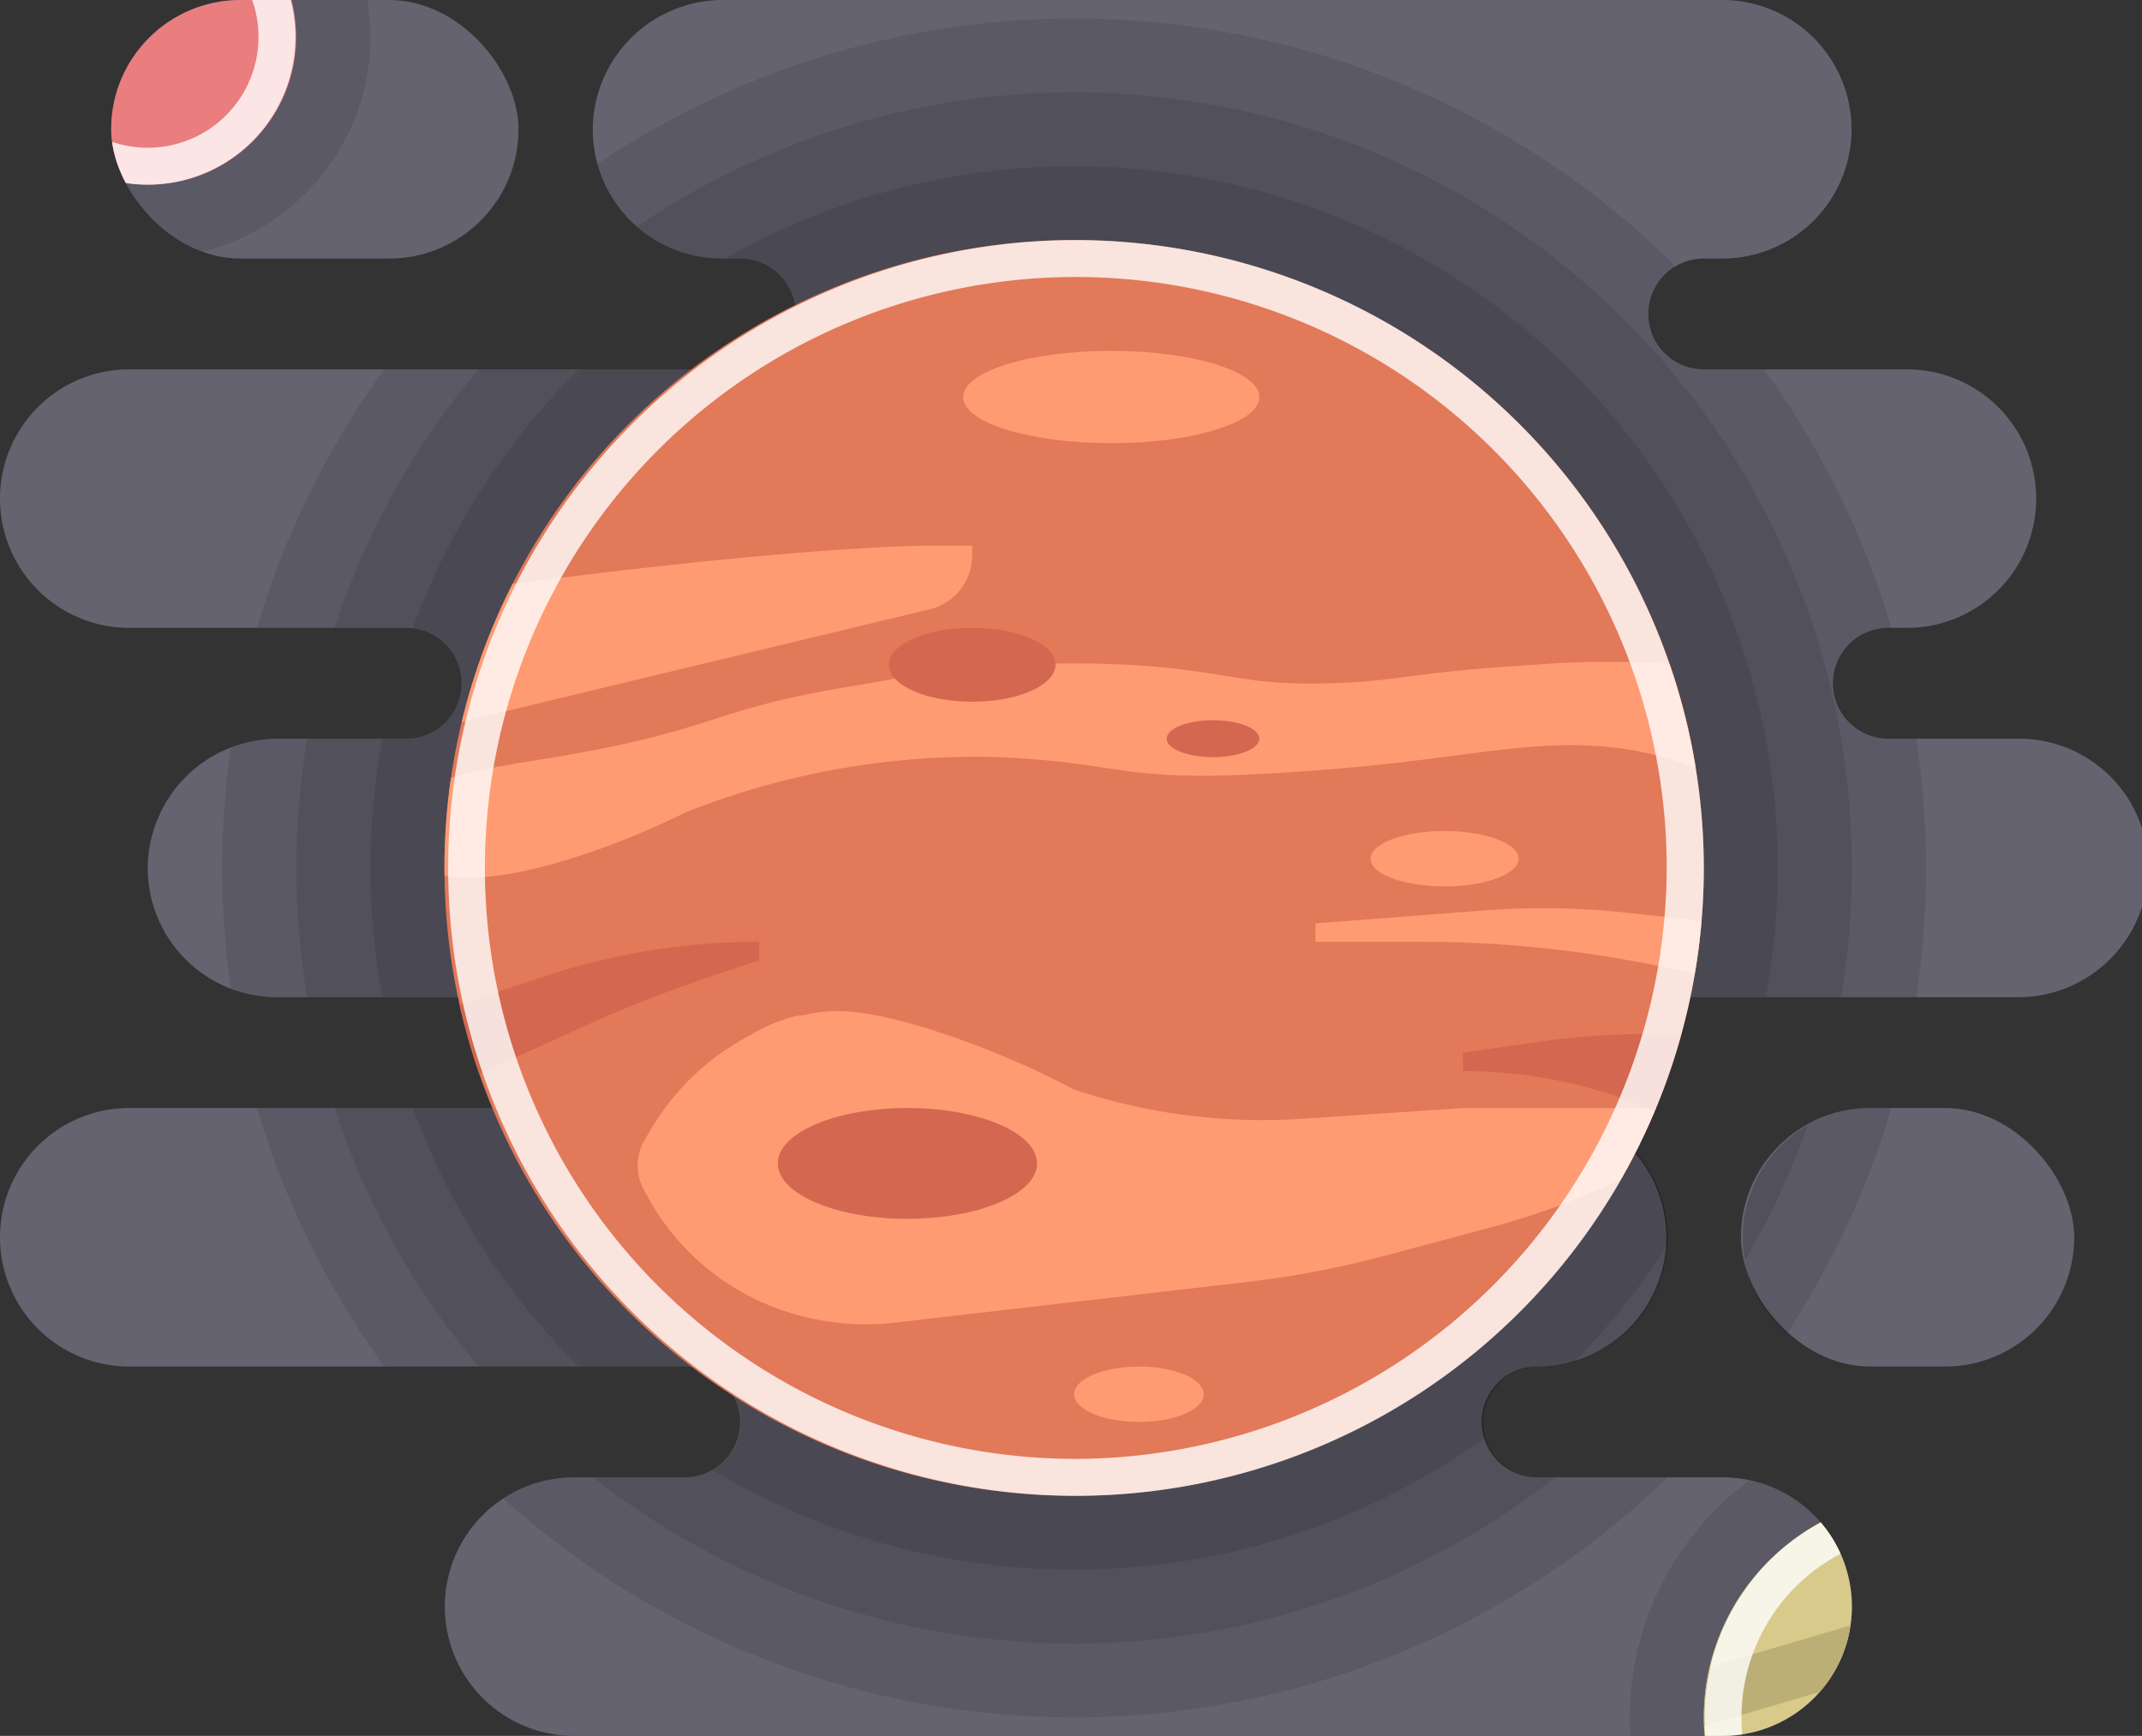 <svg xmlns="http://www.w3.org/2000/svg" xmlns:xlink="http://www.w3.org/1999/xlink" viewBox="0 0 116 94"><rect x="0" y="0" width="116" height="94" fill="#333333" stroke="none"/><defs><style>.cls-1{fill:none;}.cls-2{isolation:isolate;}.cls-3{fill:#656370;}.cls-4{clip-path:url(#clip-path);}.cls-5{opacity:0.1;}.cls-6{fill:#ea7d7d;}.cls-7{fill:#fff;opacity:0.8;mix-blend-mode:soft-light;}.cls-8{clip-path:url(#clip-path-2);}.cls-9{fill:#e27959;}.cls-10{clip-path:url(#clip-path-3);}.cls-11{fill:#ff9b73;}.cls-12{fill:#d3674f;}.cls-13{clip-path:url(#clip-path-4);}.cls-14{fill:#d8ca8b;}.cls-15{clip-path:url(#clip-path-5);}.cls-16{fill:#bcaf75;}</style><clipPath id="clip-path"><rect class="cls-1" x="6.02" width="22.06" height="14" rx="7"/></clipPath><clipPath id="clip-path-2"><path class="cls-1" d="M21.08,14H13A7,7,0,0,1,6,7H6a7,7,0,0,1,7-7h8.06a7,7,0,0,1,7,7h0A7,7,0,0,1,21.08,14Zm88.24,26h-7a3,3,0,1,1,0-6h1a7,7,0,1,0,0-14h-11a3,3,0,1,1,0-6h1a7,7,0,1,0,0-14H39.11a7,7,0,1,0,0,14h1a3,3,0,0,1,0,6H7A7,7,0,1,0,7,34h15a3,3,0,1,1,0,6H15a7,7,0,1,0,0,14h94.28a7,7,0,1,0,0-14Zm-16,40h-10a3,3,0,1,1,0-6,7,7,0,1,0,0-14H7A7,7,0,1,0,7,74H37.11a3,3,0,1,1,0,6h-6a7,7,0,1,0,0,14H93.27a7,7,0,1,0,0-14Zm19.06-13h0a7,7,0,0,0-7-7h-4a7,7,0,0,0-7,7h0a7,7,0,0,0,7,7h4A7,7,0,0,0,112.33,67Z"/></clipPath><clipPath id="clip-path-3"><ellipse class="cls-1" cx="58.17" cy="47" rx="34.1" ry="34"/></clipPath><clipPath id="clip-path-4"><path class="cls-1" d="M100.29,87a7,7,0,0,1-7,7H31.09a7,7,0,0,1-7-7,7,7,0,0,1,7-7h6a3,3,0,1,0,0-6H7a7,7,0,0,1-7-7,7,7,0,0,1,7-7H83.24a7,7,0,0,1,7,7,7,7,0,0,1-7,7,3,3,0,1,0,0,6h10A7,7,0,0,1,100.29,87Z"/></clipPath><clipPath id="clip-path-5"><ellipse class="cls-1" cx="104.31" cy="93" rx="12.04" ry="12"/></clipPath></defs><title>Artboard 7</title><g class="cls-2"><g id="Jupiter"><rect class="cls-3" x="6.02" width="22.06" height="14" rx="7"/><path class="cls-3" d="M116.34,47a7.05,7.05,0,0,1-7,7H15a7,7,0,0,1-7-7,7.05,7.05,0,0,1,7-7h7a3,3,0,1,0,0-6H7a7,7,0,0,1-7-7,7,7,0,0,1,7-7h33.1a3,3,0,0,0,0-6h-1a7,7,0,0,1-7-7,7.05,7.05,0,0,1,7-7H93.27a7,7,0,0,1,7,7,7,7,0,0,1-7,7h-1a3,3,0,1,0,0,6h11a7,7,0,0,1,7,7,7,7,0,0,1-7,7h-1a3,3,0,1,0,0,6h7A7,7,0,0,1,116.34,47Z"/><path class="cls-3" d="M100.29,87a7,7,0,0,1-7,7H31.09a7,7,0,0,1-7-7,7,7,0,0,1,7-7h6a3,3,0,1,0,0-6H7a7,7,0,0,1-7-7,7,7,0,0,1,7-7H83.24a7,7,0,0,1,7,7,7,7,0,0,1-7,7,3,3,0,1,0,0,6h10A7,7,0,0,1,100.29,87Z"/><rect class="cls-3" x="94.28" y="60" width="18.05" height="14" rx="7"/><g class="cls-4"><ellipse class="cls-5" cx="8.02" cy="2" rx="12.04" ry="12"/><ellipse class="cls-6" cx="8.02" cy="2" rx="8.02" ry="8"/><path class="cls-7" d="M8-6A8,8,0,1,0,8,10a8,8,0,0,0,8-8A8,8,0,0,0,8-6ZM8,8A6,6,0,0,1,2,2,6,6,0,0,1,14,2,6,6,0,0,1,8,8Z"/></g><rect class="cls-1" x="6.02" width="22.06" height="14" rx="7"/><rect class="cls-1" x="24.07" y="80" width="76.22" height="14" rx="7"/><g class="cls-8"><ellipse class="cls-5" cx="58.17" cy="47" rx="46.14" ry="46"/><ellipse class="cls-5" cx="58.17" cy="47" rx="42.12" ry="42"/><ellipse class="cls-5" cx="58.17" cy="47" rx="38.11" ry="38"/></g><ellipse class="cls-9" cx="58.17" cy="47" rx="34.1" ry="34"/><g class="cls-10"><path class="cls-11" d="M18.33,40.69l2.34-8.14.32,0c20.85-3,29.08-3,29.16-3h2.5V30a3,3,0,0,1-2.33,3Z"/><path class="cls-11" d="M22.06,44c.64-2,4.15-2.35,8-3,9.32-1.57,8.14-2.63,17.05-4a57.27,57.27,0,0,1,14-1c5.52.32,6.08,1.15,11,1,3.7-.11,4.25-.6,11-1a49.15,49.15,0,0,1,8,0c3,.28,4.55.34,6,1,4.32,1.93,6.93,7,6,8-.41.48-1.38-.07-10-3-1.82-.62-2.73-.93-3-1-4.3-1.14-7.63-.54-12,0a119.21,119.21,0,0,1-12,1c-5.69.1-5.93-.72-12-1a42.53,42.53,0,0,0-17,3c-5.32,2.65-11.95,4.49-14,3A2.86,2.86,0,0,1,22.06,44Z"/><path class="cls-11" d="M92.49,49.91l-4.25-.47a42.76,42.76,0,0,0-8-.13l-9,.69v1H77a63.15,63.15,0,0,1,12.41,1.23l3.88.77V50.79A.89.89,0,0,0,92.49,49.91Z"/><path class="cls-11" d="M91.27,60h-12l-8.71.58A32.32,32.32,0,0,1,58.17,59h0a47.19,47.19,0,0,0-7-3c-6-2-7-1-8-1a9.17,9.17,0,0,0-2.55,1.06,13.47,13.47,0,0,0-5.31,5l-.38.63a2.72,2.72,0,0,0-.1,2.65h0A13.19,13.19,0,0,0,42,70.82h0a13.87,13.87,0,0,0,6.48.8l18.81-2.17A53.75,53.75,0,0,0,75,68L80.6,66.5A41.42,41.42,0,0,0,91.27,62h0Z"/><path class="cls-12" d="M23.07,55l6.32-2.1A37.09,37.09,0,0,1,41.12,51h0v1l-2.34.78a71.77,71.77,0,0,0-7.21,2.82L24.07,59Z"/><path class="cls-12" d="M96.28,56H89a38.85,38.85,0,0,0-5.39.38L79.23,57v1h0a26,26,0,0,1,9.67,1.86h0c.24.09.48.2.71.31L93.27,62Z"/></g><ellipse class="cls-1" cx="58.17" cy="47" rx="34.1" ry="34"/><ellipse class="cls-12" cx="52.65" cy="36" rx="4.51" ry="2"/><ellipse class="cls-12" cx="65.69" cy="40" rx="2.51" ry="1"/><ellipse class="cls-12" cx="49.14" cy="63" rx="7.02" ry="3"/><ellipse class="cls-11" cx="78.23" cy="46.5" rx="4.01" ry="1.5"/><ellipse class="cls-11" cx="61.68" cy="75.5" rx="3.51" ry="1.5"/><ellipse class="cls-11" cx="60.18" cy="21.5" rx="8.02" ry="2.5"/><path class="cls-7" d="M58.17,13a34,34,0,1,0,34.1,34A34.05,34.05,0,0,0,58.17,13Zm0,66A32,32,0,1,1,90.26,47,32.09,32.09,0,0,1,58.17,79Z"/><g class="cls-13"><ellipse class="cls-5" cx="104.31" cy="93" rx="16.05" ry="16"/><ellipse class="cls-14" cx="104.31" cy="93" rx="12.04" ry="12"/><g class="cls-15"><path class="cls-16" d="M86.25,95.2q13.14-3.77,26.2-7.74c1.85-.56,1.06-3.46-.8-2.89q-13.07,4-26.2,7.74a1.5,1.5,0,0,0,.8,2.89Z"/></g><path class="cls-7" d="M104.31,81a12,12,0,1,0,12,12A12,12,0,0,0,104.31,81Zm0,22a10,10,0,1,1,10-10A10,10,0,0,1,104.31,103Z"/></g></g></g></svg>